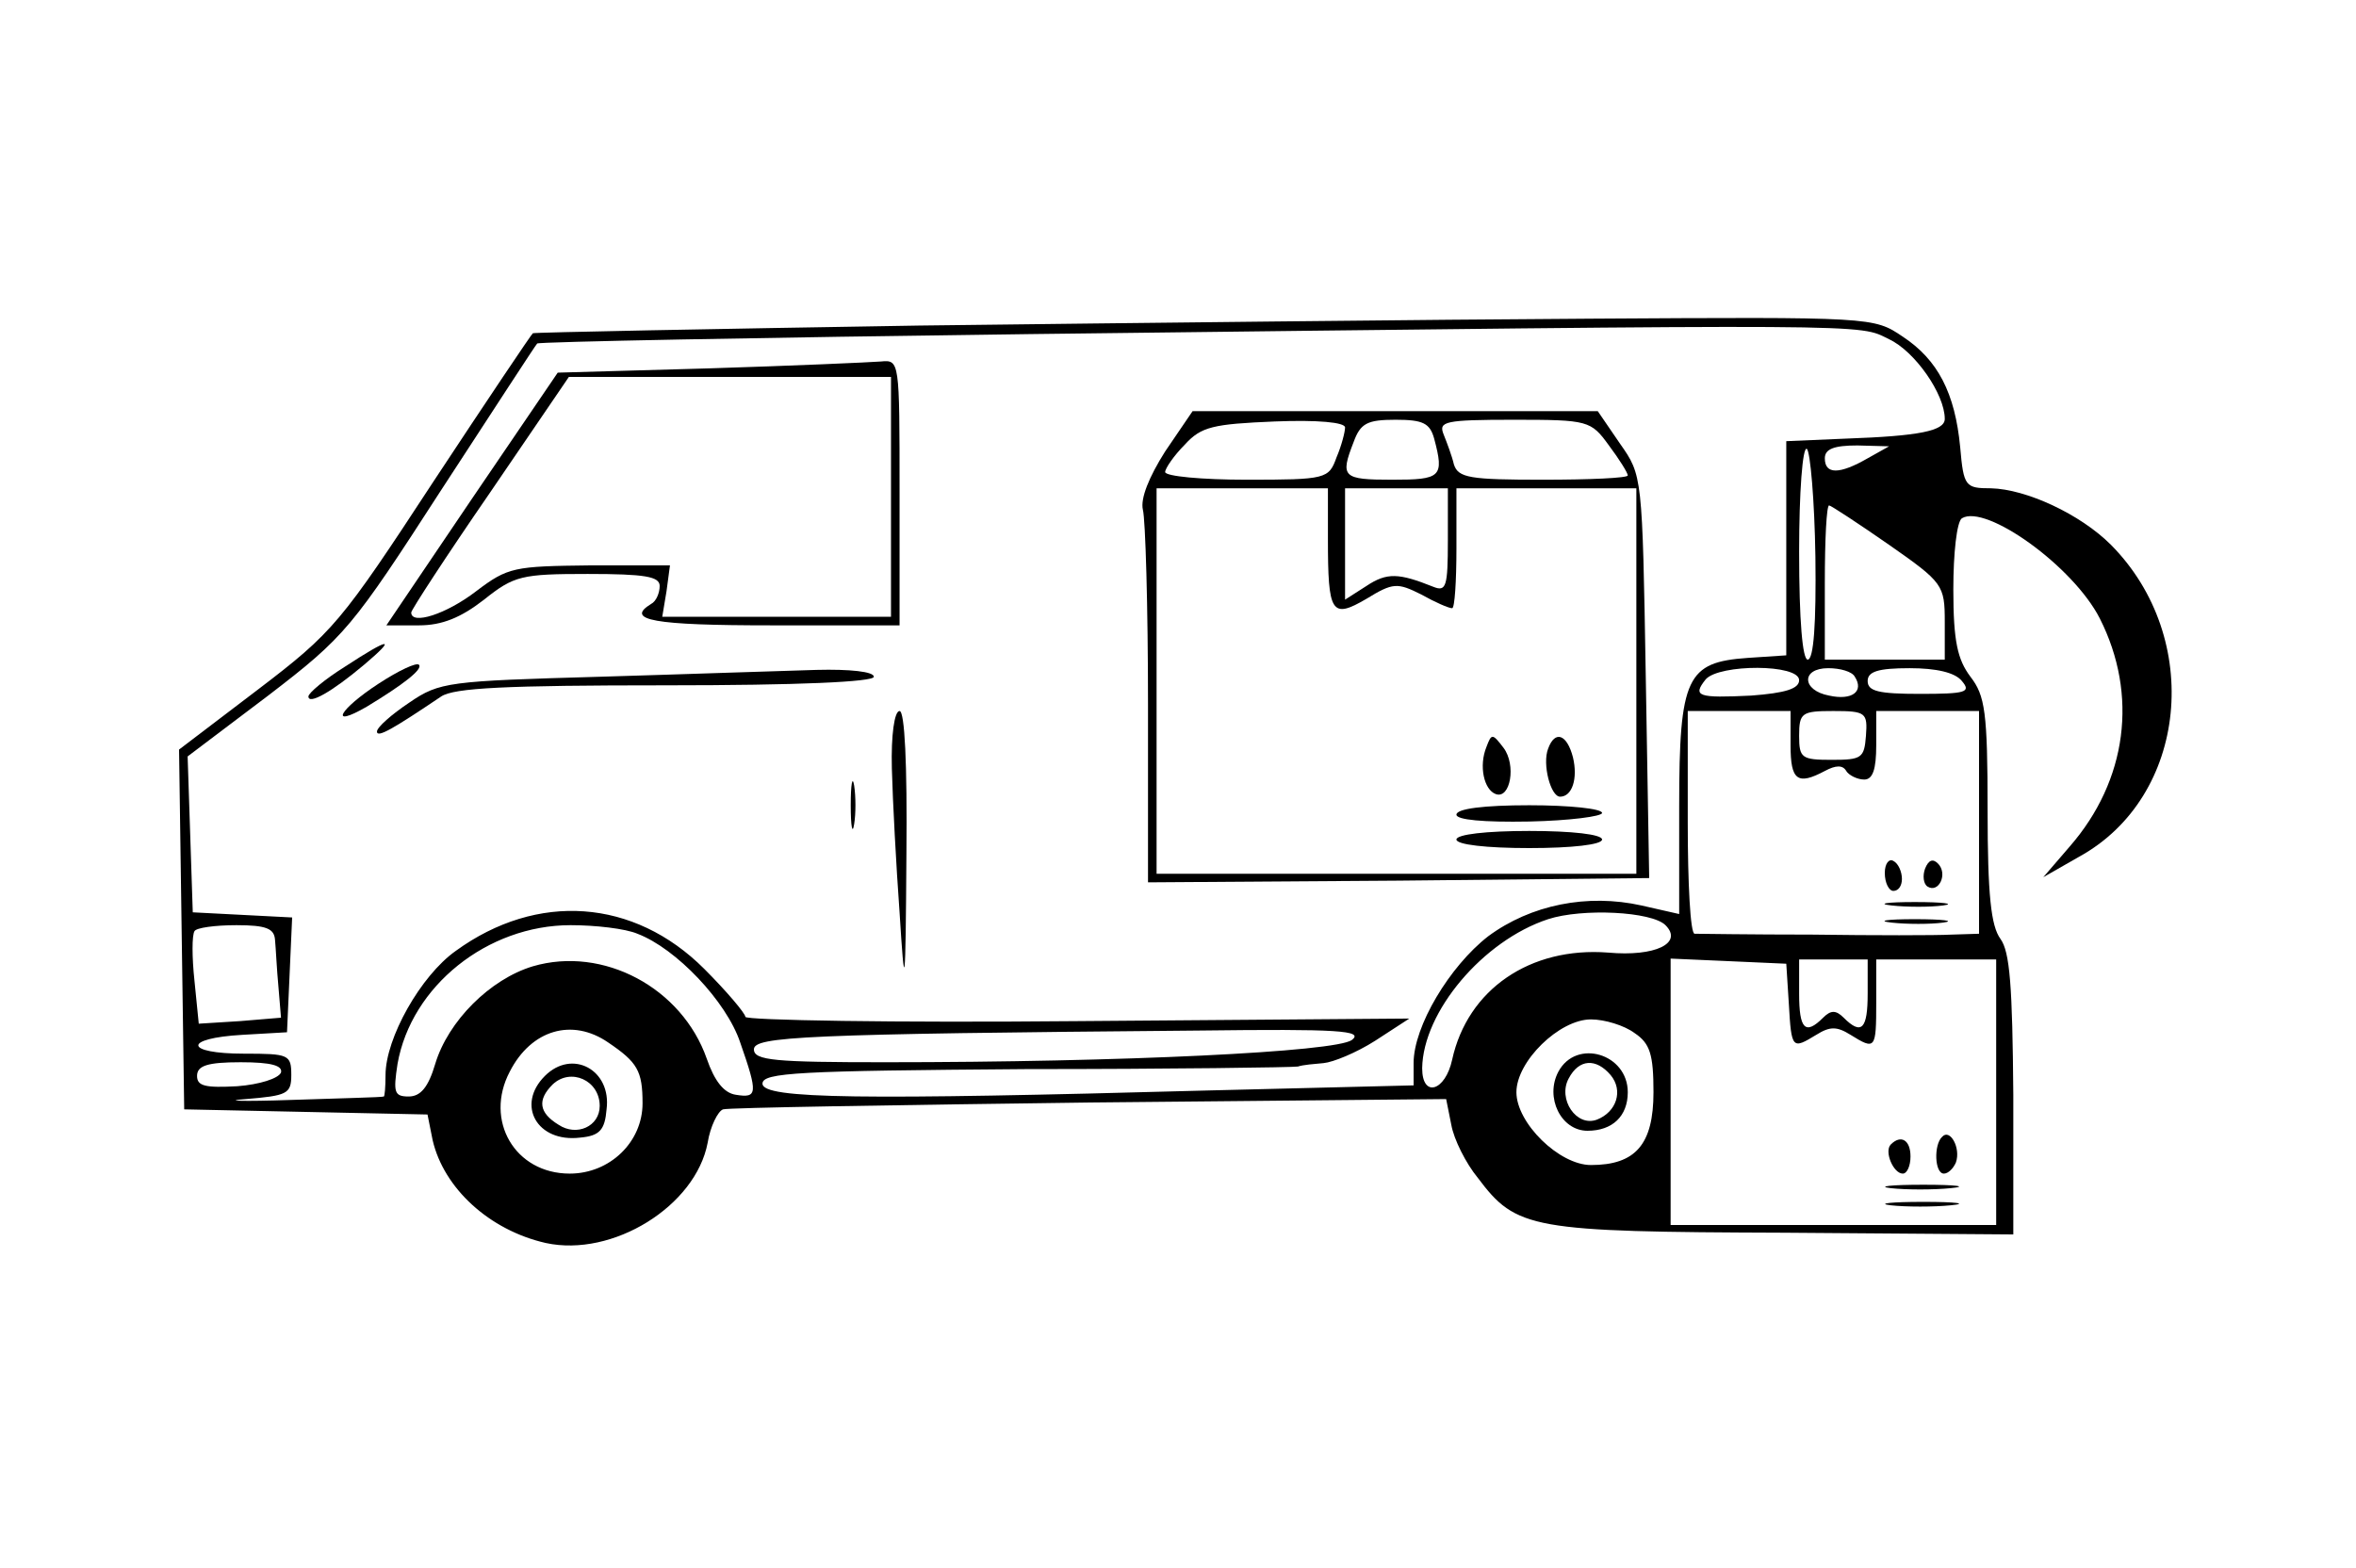 <?xml version="1.0" standalone="no"?>
<!DOCTYPE svg PUBLIC "-//W3C//DTD SVG 20010904//EN"
 "http://www.w3.org/TR/2001/REC-SVG-20010904/DTD/svg10.dtd">
<svg version="1.0" xmlns="http://www.w3.org/2000/svg"
 width="275pt" height="183pt" viewBox="0 0 275 183"
 preserveAspectRatio="xMidYMid meet">

<g transform="translate(0,183) scale(0.1,-0.1)"
fill="#000000" stroke="none">
<path d="M1075 1450 c-247 -4 -451 -8 -453 -9 -1 0 -54 -79 -116 -173 -108
-165 -117 -176 -205 -243 l-92 -70 3 -210 3 -210 142 -3 142 -3 6 -30 c13 -56
66 -105 132 -120 78 -17 175 43 189 117 3 19 12 37 18 39 6 2 198 5 428 8
l416 4 6 -30 c3 -17 17 -45 31 -62 45 -60 62 -63 358 -64 l267 -2 0 163 c-1
127 -4 167 -15 182 -11 15 -15 51 -15 150 0 115 -3 134 -20 156 -15 20 -20 41
-20 102 0 42 4 79 10 83 28 17 130 -56 161 -117 45 -89 32 -189 -35 -266 l-31
-36 42 24 c127 70 145 255 37 364 -36 36 -99 65 -140 66 -30 0 -32 2 -36 48
-6 63 -26 102 -67 129 -34 23 -35 23 -365 21 -182 -1 -533 -5 -781 -8z m1130
-16 c30 -14 65 -64 65 -93 0 -14 -30 -20 -115 -23 l-70 -3 0 -125 0 -125 -45
-3 c-71 -5 -80 -22 -80 -173 l0 -126 -44 10 c-63 14 -129 1 -179 -36 -45 -35
-87 -105 -87 -148 l0 -26 -242 -6 c-402 -11 -518 -10 -518 8 0 13 42 15 308
17 169 0 312 2 317 3 6 2 19 3 30 4 11 1 38 12 60 26 l40 26 -388 -3 c-213 -2
-387 1 -387 5 0 4 -22 30 -48 56 -82 82 -195 90 -290 21 -41 -29 -82 -102 -82
-145 0 -14 -1 -25 -2 -25 -2 -1 -50 -2 -108 -4 -58 -2 -81 -1 -53 1 48 4 53 6
53 28 0 24 -3 25 -55 25 -70 0 -72 18 -2 22 l52 3 3 67 3 67 -58 3 -58 3 -3
91 -3 91 94 71 c90 69 98 79 202 240 60 92 110 169 112 171 1 2 260 7 575 11
1002 12 966 12 1003 -6z m-86 -254 c1 -78 -2 -120 -9 -120 -6 0 -10 45 -10
126 0 69 4 123 9 120 4 -3 9 -60 10 -126z m61 115 c-33 -19 -50 -19 -50 0 0
11 11 15 38 15 l37 -1 -25 -14z m25 -101 c63 -44 65 -47 65 -90 l0 -44 -70 0
-70 0 0 90 c0 50 2 90 5 90 2 0 34 -21 70 -46z m-105 -158 c0 -10 -16 -15 -56
-18 -62 -3 -69 -1 -53 19 16 18 109 18 109 -1z m65 4 c11 -17 -3 -28 -30 -22
-32 6 -33 32 -1 32 14 0 28 -4 31 -10z m125 -5 c11 -13 5 -15 -49 -15 -48 0
-61 3 -61 15 0 11 12 15 49 15 31 0 53 -5 61 -15z m-200 -75 c0 -41 8 -47 40
-30 13 7 21 7 25 0 3 -5 13 -10 21 -10 10 0 14 12 14 40 l0 40 60 0 60 0 0
-130 0 -130 -32 -1 c-18 -1 -91 -1 -163 0 -71 0 -133 1 -137 1 -5 0 -8 59 -8
130 l0 130 60 0 60 0 0 -40z m88 11 c-2 -26 -5 -28 -40 -28 -35 0 -38 2 -38
28 0 27 3 29 40 29 38 0 40 -2 38 -29z m-234 -221 c21 -21 -12 -37 -67 -32
-91 7 -164 -43 -182 -125 -8 -37 -35 -45 -35 -10 1 66 71 149 147 174 40 13
121 9 137 -7z m-1623 -17 c1 -10 2 -34 4 -55 l3 -36 -48 -4 -48 -3 -5 50 c-3
28 -3 53 0 58 2 4 24 7 49 7 35 0 44 -4 45 -17z m423 7 c45 -17 104 -79 120
-127 21 -60 20 -65 -5 -61 -14 2 -25 16 -34 42 -29 83 -121 132 -203 108 -50
-15 -99 -64 -114 -114 -8 -27 -17 -38 -31 -38 -17 0 -18 5 -13 38 16 91 105
162 202 162 29 0 64 -4 78 -10z m1344 -82 c3 -53 4 -53 32 -36 16 10 24 10 40
0 29 -18 30 -17 30 38 l0 50 70 0 70 0 0 -155 0 -155 -190 0 -190 0 0 155 0
156 68 -3 67 -3 3 -47z m92 12 c0 -41 -7 -49 -28 -28 -9 9 -15 9 -24 0 -21
-21 -28 -13 -28 28 l0 40 40 0 40 0 0 -40z m-272 -46 c18 -12 22 -25 22 -69 0
-61 -21 -85 -73 -85 -37 0 -87 49 -87 85 0 36 50 85 87 85 16 0 39 -7 51 -16z
m-1198 -11 c34 -23 40 -33 40 -71 0 -45 -38 -82 -85 -82 -64 0 -100 62 -70
119 25 49 73 63 115 34z m868 3 c-19 -14 -268 -26 -545 -26 -128 0 -153 2
-153 15 0 15 56 18 520 22 163 2 192 0 178 -11z m-1250 -38 c-3 -7 -25 -14
-51 -16 -37 -2 -47 0 -47 12 0 12 12 16 51 16 36 0 49 -4 47 -12z"/>
<path d="M828 1400 l-177 -5 -100 -147 -100 -148 38 0 c27 0 49 9 76 30 35 28
44 30 121 30 67 0 84 -3 84 -14 0 -8 -4 -18 -10 -21 -31 -19 3 -25 140 -25
l150 0 0 155 c0 155 0 155 -22 153 -13 -1 -103 -5 -200 -8z m212 -150 l0 -140
-133 0 -134 0 5 30 4 30 -93 0 c-89 -1 -96 -2 -133 -30 -35 -27 -76 -40 -76
-25 0 3 41 66 92 140 l92 135 188 0 188 0 0 -140z"/>
<path d="M1360 1303 c-19 -30 -29 -55 -26 -68 3 -11 6 -113 6 -228 l0 -207
293 2 292 3 -4 235 c-4 235 -4 235 -30 272 l-26 38 -237 0 -236 0 -32 -47z
m210 28 c0 -5 -4 -21 -10 -35 -9 -25 -12 -26 -105 -26 -52 0 -95 4 -95 9 0 4
10 19 23 32 19 21 33 24 105 27 50 2 82 -1 82 -7z m104 -13 c12 -45 8 -48 -49
-48 -58 0 -61 3 -45 44 8 22 16 26 49 26 32 0 40 -4 45 -22z m204 -8 c12 -16
22 -32 22 -35 0 -3 -44 -5 -99 -5 -85 0 -99 2 -104 18 -2 9 -8 25 -12 35 -6
15 1 17 82 17 87 0 90 -1 111 -30z m-328 -109 c0 -87 4 -94 45 -70 31 19 36
19 64 5 16 -9 32 -16 36 -16 3 0 5 32 5 70 l0 70 105 0 105 0 0 -225 0 -225
-280 0 -280 0 0 225 0 225 100 0 100 0 0 -59z m140 -2 c0 -54 -2 -60 -17 -54
-40 16 -54 17 -78 1 l-25 -16 0 65 0 65 60 0 60 0 0 -61z"/>
<path d="M1735 958 c-9 -22 -3 -50 11 -55 17 -6 24 34 9 54 -13 17 -14 17 -20
1z"/>
<path d="M1807 956 c-7 -18 3 -56 14 -56 14 0 21 21 15 46 -7 27 -21 32 -29
10z"/>
<path d="M1700 879 c0 -6 31 -9 85 -8 47 1 85 6 85 10 0 5 -38 9 -85 9 -53 0
-85 -4 -85 -11z"/>
<path d="M1700 850 c0 -6 35 -10 85 -10 50 0 85 4 85 10 0 6 -35 10 -85 10
-50 0 -85 -4 -85 -10z"/>
<path d="M403 1052 c-24 -15 -43 -31 -43 -35 0 -10 27 5 65 37 39 33 30 32
-22 -2z"/>
<path d="M442 1032 c-46 -30 -59 -53 -14 -27 43 26 66 44 61 49 -3 3 -24 -7
-47 -22z"/>
<path d="M700 1040 c-176 -5 -187 -6 -222 -30 -21 -14 -38 -29 -38 -34 0 -8
20 4 75 41 15 10 75 13 262 13 155 0 243 4 243 10 0 6 -28 9 -67 8 -38 -1
-151 -5 -253 -8z"/>
<path d="M1041 933 c1 -38 5 -113 9 -168 6 -96 7 -93 8 68 1 106 -2 167 -8
167 -6 0 -10 -28 -9 -67z"/>
<path d="M993 890 c0 -25 2 -35 4 -22 2 12 2 32 0 45 -2 12 -4 2 -4 -23z"/>
<path d="M2200 811 c0 -12 5 -21 10 -21 6 0 10 6 10 14 0 8 -4 18 -10 21 -5 3
-10 -3 -10 -14z"/>
<path d="M2247 816 c-3 -8 -2 -18 3 -21 13 -8 24 15 12 27 -6 6 -11 4 -15 -6z"/>
<path d="M2208 773 c18 -2 45 -2 60 0 15 2 0 4 -33 4 -33 0 -45 -2 -27 -4z"/>
<path d="M2208 753 c18 -2 45 -2 60 0 15 2 0 4 -33 4 -33 0 -45 -2 -27 -4z"/>
<path d="M2267 503 c-10 -9 -9 -43 2 -43 5 0 11 6 14 13 6 17 -7 40 -16 30z"/>
<path d="M2207 494 c-8 -8 3 -34 14 -34 5 0 9 9 9 20 0 19 -11 26 -23 14z"/>
<path d="M2207 443 c18 -2 50 -2 70 0 21 2 7 4 -32 4 -38 0 -55 -2 -38 -4z"/>
<path d="M2207 423 c18 -2 50 -2 70 0 21 2 7 4 -32 4 -38 0 -55 -2 -38 -4z"/>
<path d="M1819 579 c-16 -30 3 -69 34 -69 29 0 47 17 47 45 0 45 -60 63 -81
24z m61 -4 c15 -18 7 -43 -16 -52 -24 -9 -46 24 -33 48 12 23 32 24 49 4z"/>
<path d="M636 574 c-34 -34 -9 -78 41 -72 23 2 29 9 31 33 6 46 -40 71 -72 39z
m64 -35 c0 -24 -27 -36 -48 -22 -23 14 -25 29 -7 47 21 20 55 5 55 -25z"/>
</g>
</svg>
